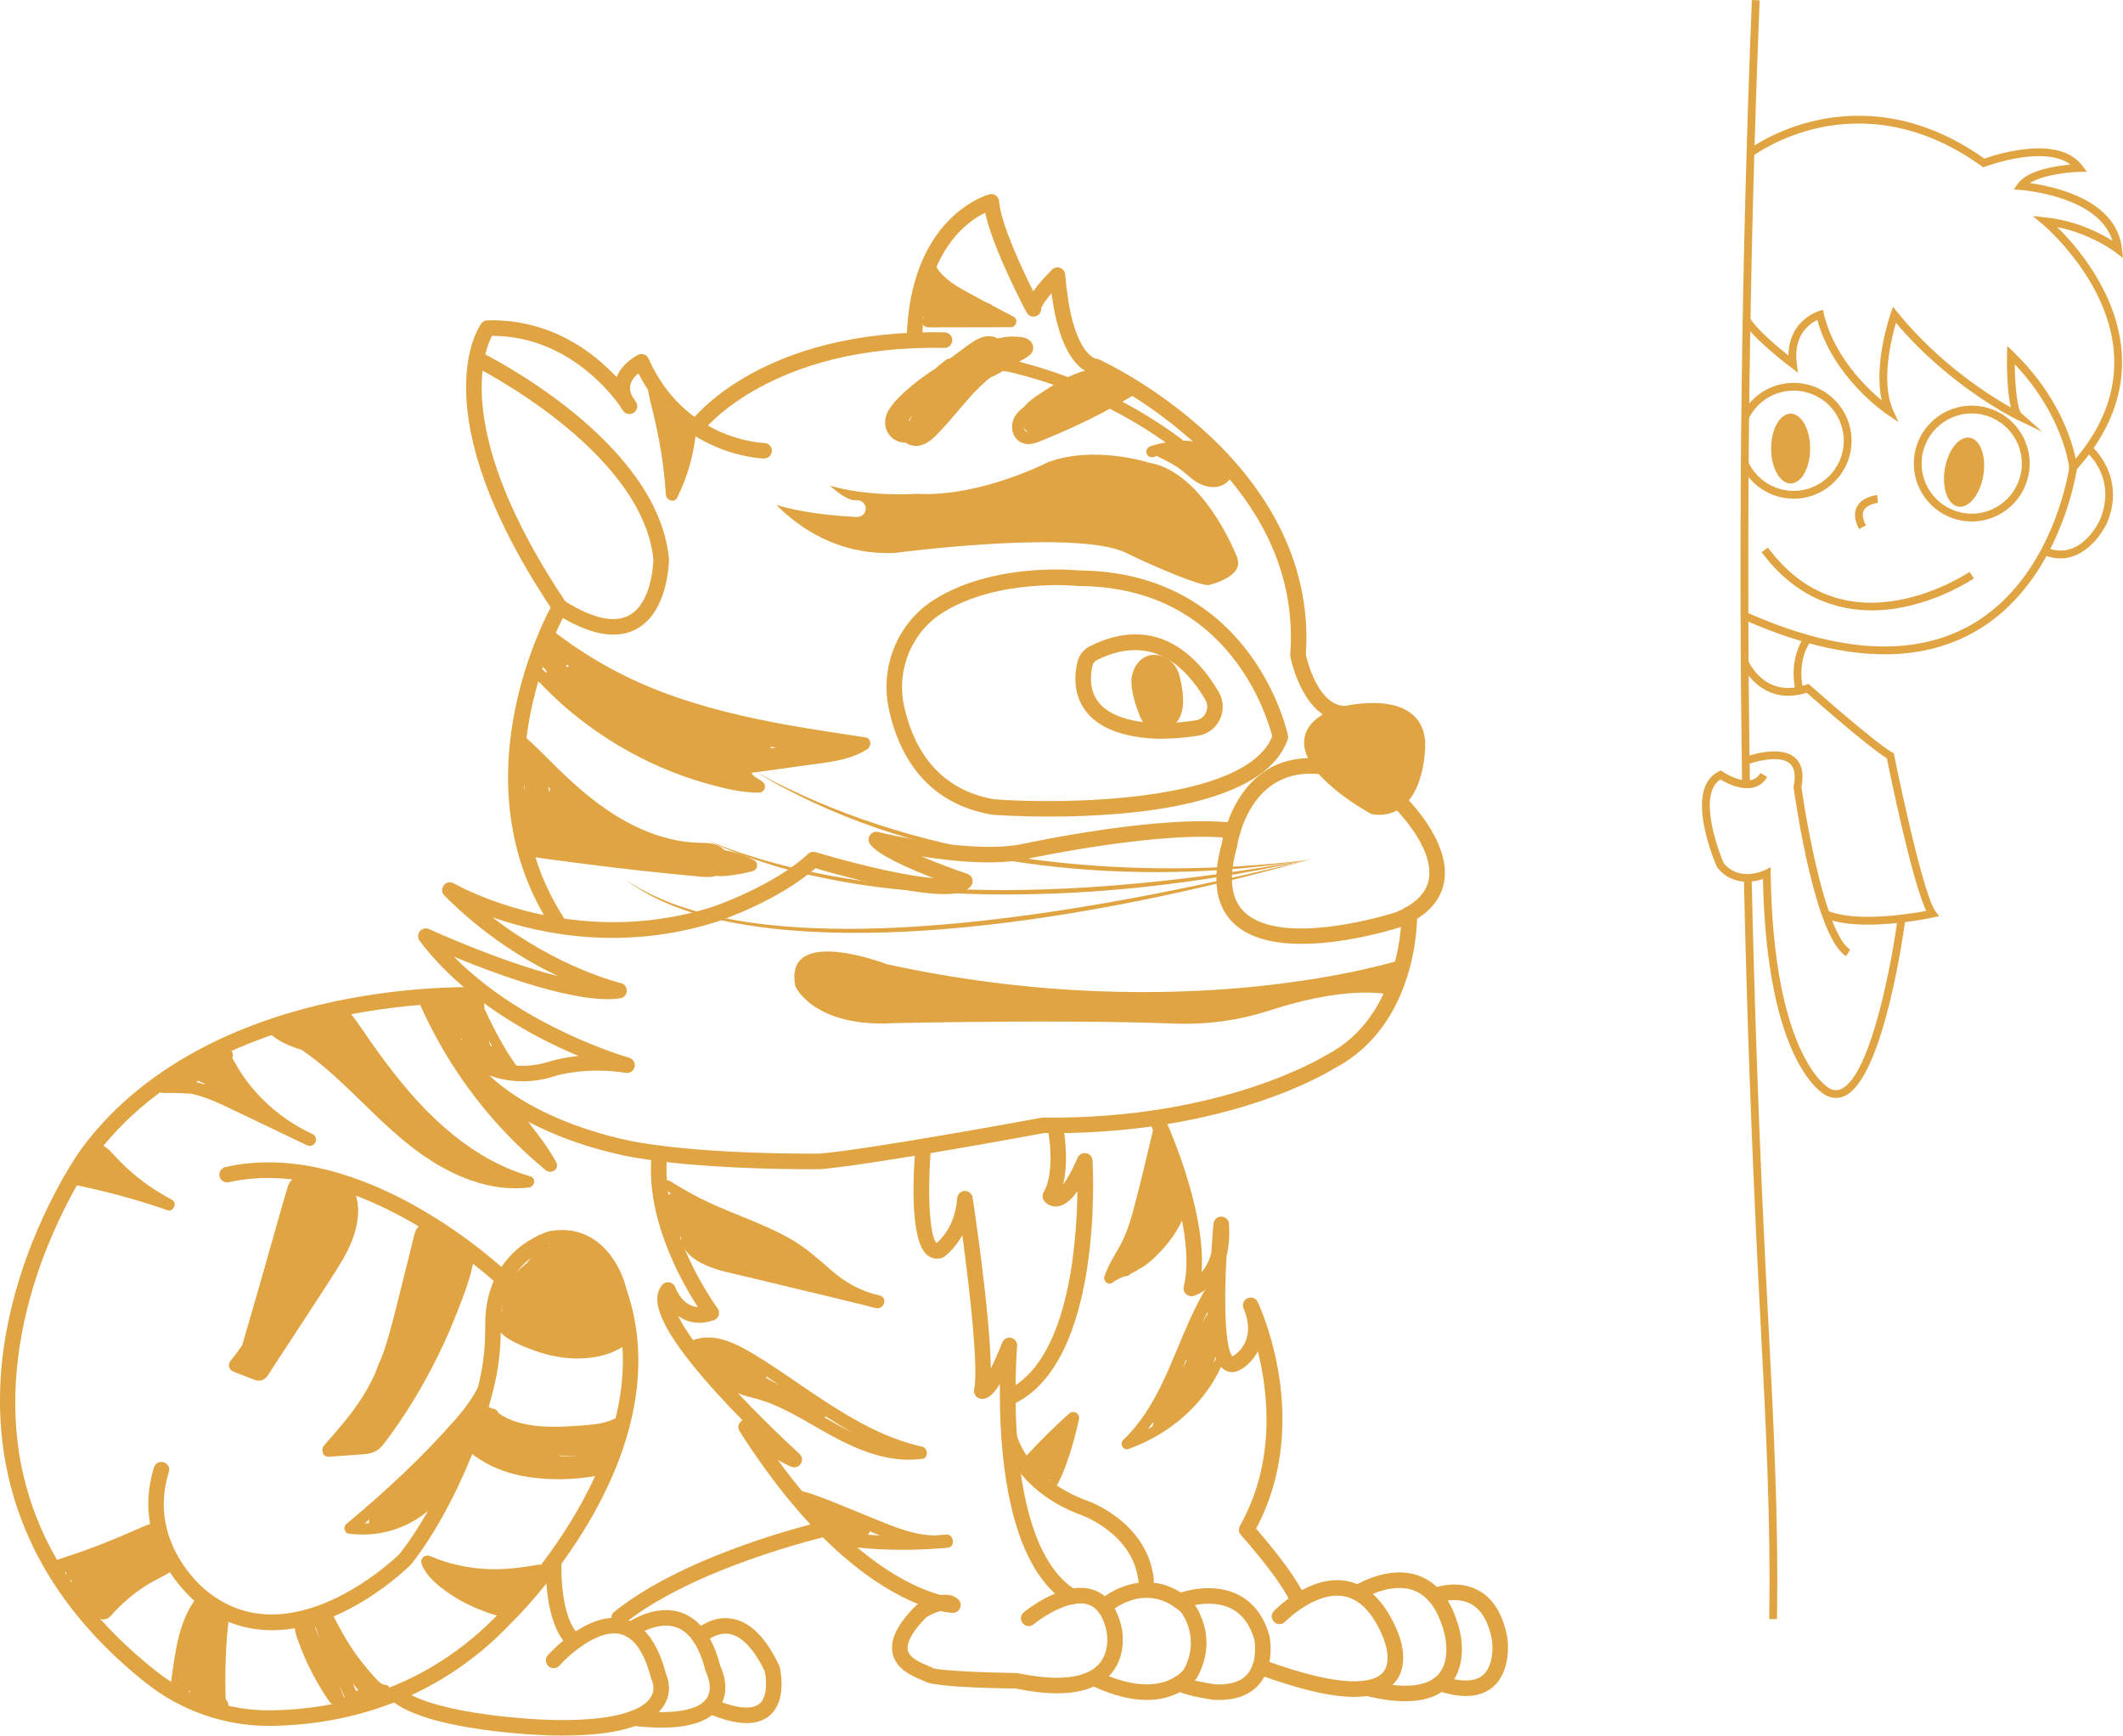 <?xml version="1.0" encoding="UTF-8"?>
<svg id="_圖層_2" data-name="圖層 2" xmlns="http://www.w3.org/2000/svg" viewBox="0 0 867.9 709.43">
  <defs>
    <style>
      .cls-1 {
        fill: #e1a442;
      }
    </style>
  </defs>
  <g id="_圖層_6" data-name="圖層 6">
    <g>
      <path class="cls-1" d="M227.6,379.66c.59,0,1.18-.16,1.71-.5,1.48-.95,1.9-2.91,.95-4.39-36.82-57.28,.93-124.37,1.32-125.04,.6-1.05,.56-2.35-.12-3.35-46.49-69.31-33.82-102.45-30.32-109.11,29.35,.07,47.06,21.4,52.03,28.3,.47,.82,1.03,1.64,1.66,2.45,1.03,1.32,2.91,1.61,4.3,.66,1.38-.95,1.79-2.81,.93-4.24-.12-.21-.66-1.09-1.61-2.44-.84-1.62-1.09-3.13-.77-4.58,.43-1.93,1.87-3.62,3.29-4.84,16.94,33.47,49.88,34.8,51.32,34.84,.03,0,.06,0,.09,0,1.71,0,3.12-1.36,3.17-3.08,.05-1.75-1.33-3.21-3.08-3.26h0c-1.33-.04-32.64-1.44-47.33-34.49-.35-.79-1.01-1.41-1.83-1.7-.81-.29-1.71-.24-2.49,.15-.29,.14-6.45,3.29-8.77,9.11-9.37-10.1-27-23.88-52.81-23.21-.98,.02-1.89,.5-2.47,1.29-1.05,1.43-24.95,35.7,28.34,116.07-2.65,5.03-10.13,20.37-14.4,41-6.85,33.06-1.94,63.8,14.2,88.9,.61,.94,1.63,1.46,2.67,1.46Z"/>
      <path class="cls-1" d="M284.56,177.8c.97,0,1.93-.45,2.55-1.29,.37-.48,27.65-35.72,98.94-34.31,1.76,.09,3.2-1.36,3.24-3.11,.04-1.75-1.36-3.2-3.11-3.24-75.01-1.51-103.01,35.32-104.17,36.89-1.04,1.41-.74,3.4,.67,4.44,.57,.42,1.23,.62,1.88,.62Z"/>
      <path class="cls-1" d="M527.5,268.42c-.05-.28-.07-.57-.05-.85,2.36-31.14-10.4-59.88-37.94-85.41-19.12-17.73-39.13-27.67-42.34-29.21-3.29-.52-13.61-4.46-17.29-33.11-2.31,2.74-3.99,5.16-4.23,6.19,.1,1.44-.79,2.79-2.18,3.24-1.47,.48-3.06-.17-3.79-1.53-.61-1.15-13.75-25.95-16.93-40.82-7.54,3.68-25.02,16.09-25.75,52.13-.03,1.75-1.45,3.15-3.24,3.11-1.75-.04-3.14-1.49-3.11-3.24,1.02-50.01,32.46-59.12,33.8-59.48,.91-.25,1.89-.08,2.66,.47s1.26,1.41,1.33,2.36c.68,9.11,9.3,27.49,13.94,36.8,2.12-3,5.02-6.16,7.69-8.83,.88-.88,2.18-1.16,3.34-.73,1.16,.43,1.97,1.49,2.07,2.73,2.48,31.39,11.72,34.22,12.65,34.42,.5-.04,.74,.07,1.23,.29,.92,.42,22.83,10.52,44.34,30.42,28.57,26.44,42.44,57.62,40.12,90.21,.66,2.91,5.2,20.99,16.22,20.99h.04c1.75,0,3.17,1.42,3.17,3.17,0,1.75-1.41,3.18-3.17,3.18h-.05c-17.13,0-22.32-25.42-22.53-26.5Zm-101.87-142.61s0,0,0,0c0,0,0,0,0,0Z"/>
      <path class="cls-1" d="M533.16,302.81c.38-5.7,4.76-10.21,13.03-13.38,.1-.04,.19-.08,.29-.1,.84-.23,20.53-5.57,30.51,2.36,4,3.19,5.89,7.88,5.62,13.84-.01,.67-.3,16.52-8.76,23.83-2.83,2.46-6.18,3.69-10.01,3.69-.83,0-1.66-.05-2.51-.17-.39-.05-.77-.18-1.12-.37-2.87-1.57-28-15.82-27.06-29.71Z"/>
      <path class="cls-1" d="M532.21,385.8c19.04,0,39-6.42,40.3-6.84,.07-.02,.15-.05,.22-.08,10.21-4.18,16.14-10.32,17.61-18.23,3.14-16.86-15.83-35.02-16.64-35.79-1.27-1.2-3.28-1.15-4.48,.13-1.21,1.27-1.15,3.28,.12,4.49,.17,.16,17.27,16.56,14.76,30.02-1.05,5.63-5.65,10.16-13.66,13.46-2.47,.78-46.51,14.49-61.75-.18-5.51-5.3-6.52-14.2-3.03-26.43,.04-.14,.07-.29,.09-.44,.19-1.35,5.01-33.03,34.6-29.38,1.73,.22,3.32-1.02,3.54-2.76s-1.02-3.32-2.76-3.54c-34.31-4.21-41.06,31.18-41.63,34.56-4.13,14.58-2.52,25.54,4.78,32.57,6.63,6.39,17.14,8.45,27.93,8.45Z"/>
      <path class="cls-1" d="M331.24,477.92c2.57,0,4.06-.02,4.14-.02,.08,0,.15,0,.23-.01,21.5-1.88,85.43-13.68,91.07-14.73,1.27,.01,2.54,.02,3.78,.02,71.49,0,112.09-24.61,115.09-26.5,34.25-17.94,33.82-61.2,33.78-63.04-.03-1.75-1.49-3.12-3.24-3.11-1.75,.03-3.14,1.48-3.11,3.23h0c0,.41,.36,41.28-30.49,57.35-.08,.04-.16,.09-.24,.14-.42,.26-42.57,26.52-115.81,25.55-.21,0-.42,.01-.62,.05-.69,.13-68.81,12.76-90.66,14.69-2.49,.03-43.83,.41-72.9-4.38-.52-.07-38.93-5.85-62.31-27.63,7.29,2.7,16.72,3.8,27.91,.02,.02,0,12.26-3.56,27.97-1.02,1.66,.28,3.25-.81,3.61-2.45,.36-1.65-.63-3.29-2.25-3.74-.47-.13-43.05-12.25-71.61-41.28,18.13,7.48,50.86,19.54,67.95,17,1.51-.22,2.64-1.49,2.71-3.01s-.97-2.88-2.46-3.22c-.3-.07-25.73-6.17-52.46-26.89,19.92,6.98,53.57,13.96,91.87,1.78,1.09-.36,24.96-8.48,40.15-21.82,4.18,1.22,15.33,4.4,26.9,6.92,27.54,6.02,34.03,3.41,36.61,.46,.7-.8,.95-1.89,.68-2.92-.28-1.02-1.05-1.84-2.05-2.18-5.68-1.92-12.63-4.52-18.83-7.14,13.43,2.14,31.17,3.83,43.92,.88,.5-.11,54.8-11.67,83.05-8.27,1.74,.19,3.32-1.03,3.53-2.77s-1.03-3.32-2.77-3.53c-29.32-3.53-82.93,7.89-85.19,8.38-21.31,4.93-59.78-4.56-60.16-4.65-1.29-.32-2.63,.19-3.39,1.28-.75,1.09-.75,2.53,.01,3.62,3.12,4.46,15.95,10.08,26,13.96-4.52-.37-10.95-1.32-20.1-3.32-14.31-3.13-27.97-7.26-28.1-7.3-1.08-.33-2.26-.06-3.09,.72-14.08,13.14-38.9,21.58-39.15,21.66-57.41,18.25-105.19-9.34-105.67-9.62-1.38-.81-3.14-.47-4.12,.78-.98,1.26-.87,3.05,.25,4.19,16.14,16.25,33.18,26.6,46.5,32.96-24.07-6.08-52.35-19.06-52.74-19.25-1.32-.61-2.89-.24-3.8,.89-.91,1.13-.94,2.74-.07,3.9,18.33,24.34,46.4,39.28,64.97,47.09-6.32,.62-10.3,1.79-10.6,1.88-23.78,8.02-37.63-9.01-38.2-9.74-1.02-1.28-2.85-1.58-4.22-.69-1.37,.9-1.84,2.68-1.08,4.14,19.7,37.37,76.46,45.88,78.87,46.22,24.82,4.09,58.33,4.47,69.93,4.47Z"/>
      <path class="cls-1" d="M317.41,206.39c9.44,9.55,25.26,20.45,48.06,19.65,8.66-1.1,77.99-9.61,95.86,.43,13.09,6.3,29.02,12.82,32.55,12.7,.04-.01,.08-.01,.11-.01,2.69-.57,9.76-2.84,11.7-6.87,.8-1.7,.61-3.66-.61-6.04-.05-.09-.11-.2-.15-.31-.14-.33-13.26-33.09-35.22-36.84-.16-.03-.33-.07-.47-.12-.22-.07-22.06-6.95-40.66-.11-2.71,1.36-29.43,14.44-53.86,12.97-2.44,.16-19.86,1.18-35.4-3.31,3.38,3.05,6.74,5.36,9.36,5.89,.66,.04,1.32,.07,1.95,.08,1.79,.05,3.23,1.48,3.3,3.27,.05,1.78-1.26,3.31-3.04,3.49-.91,.09-1.83,.07-2.78-.07-5.68-.3-19.31-1.32-30.68-4.8Z"/>
      <path class="cls-1" d="M405.87,333.04c-.1,0-.2-.02-.3-.04-28.3-4.79-38.58-26.17-42.22-43.26-3.73-17.51,3.84-35.53,18.84-44.82,23.9-14.81,55.93-12.04,58.82-11.75,36.93,.23,58.23,18.52,69.59,33.85,12.28,16.55,15.77,32.87,15.92,33.56,.12,.57,.08,1.15-.11,1.7-9.63,27.4-65.15,31.49-97.43,31.49-12.74,0-21.87-.64-23.11-.73Zm99.49-62.43c-15.29-20.5-37.01-30.95-64.53-31.08-.11,0-.21,0-.32-.02-.32-.03-32.29-3.24-54.97,10.82-12.73,7.89-19.15,23.2-15.97,38.1,3.23,15.14,12.25,34.05,36.93,38.3,28.23,2.07,102.59,1.37,113.61-25.71-.88-3.49-4.77-17.04-14.74-30.41Z"/>
      <path class="cls-1" d="M472.31,301.94c-13.79-.68-23.4-4.52-28.55-11.43-5.36-7.18-4.35-15.63-3.27-20.03,.68-2.76,2.54-5.09,5.12-6.37,28.11-14.03,45.04,5.72,52.62,18.75h0c2,3.42,2.17,7.61,.48,11.19-1.67,3.54-4.98,6.03-8.83,6.65-6.91,1.12-13.11,1.27-15.95,1.27-.95,0-1.53-.02-1.63-.02Zm20.44-15.89c-7.9-13.56-22.01-27.39-44.3-16.26-.89,.44-1.56,1.27-1.79,2.2-.81,3.31-1.61,9.63,2.19,14.73,3.96,5.31,11.96,8.3,23.71,8.88,.08,0,7.7,.22,16.31-1.17,1.82-.29,3.31-1.42,4.11-3.1,.81-1.71,.73-3.64-.23-5.28h0Z"/>
      <path class="cls-1" d="M463.03,275.14c.88-3.29,3.83-7.47,8.79-7.47,.69,0,1.41,.08,2.17,.25,3.99,.91,7.12,4.08,8.18,8.23,2.44,9.54,1.88,16.11-1.64,19.57-1.1,1.3-3.35,2.93-6.32,2.93-.72,0-1.49-.1-2.29-.32-2.58-.72-4.75-2.7-5.82-5.33-2.27-5.6-4.63-13.2-3.07-17.86Z"/>
      <path class="cls-1" d="M438.21,655.83c1.07,0,2.11-.54,2.71-1.52,.92-1.5,.44-3.45-1.05-4.36-30.87-18.89-24.12-98.93-24.05-99.73,.14-1.57-.9-3.01-2.44-3.37-1.54-.36-3.11,.46-3.68,1.94-1.83,4.7-3.38,8.1-4.65,10.55-.29-22.74-7.1-67.62-7.44-69.86-.25-1.6-1.65-2.74-3.27-2.69-1.62,.07-2.92,1.35-3.03,2.96-.73,10.99-6.5,16.71-8.39,18.3-2.82-2.03-3.96-20.48-2.28-39.14,.16-1.75-1.13-3.29-2.88-3.45-1.74-.15-3.29,1.13-3.45,2.88-.81,8.94-2.84,38.59,4.81,44.72,1.71,1.37,3.84,1.76,5.99,1.07,.3-.09,.58-.23,.84-.41,.27-.18,4.21-2.96,7.46-8.8,2.97,21.87,6.68,54.15,4.84,63.04-.31,1.48,.47,2.97,1.86,3.56,.55,.23,1.69,.53,3.18-.09,1.28-.54,3.04-1.78,5.49-5.75-.36,25.6,2.47,74.18,27.79,89.67,.52,.32,1.09,.47,1.65,.47Z"/>
      <path class="cls-1" d="M432.08,692.15c9.58,0,16.73-2.39,21.37-7.16,7.77-7.99,5.18-19.33,5.06-19.81-.98-4.3-2.54-7.82-4.64-10.43-2.66-3.31-6.15-5.21-10.35-5.63-11.46-1.15-24.46,9.47-25.01,9.93-1.35,1.12-1.54,3.12-.42,4.47,1.12,1.35,3.12,1.54,4.47,.42,3.18-2.62,13.04-9.25,20.33-8.5,2.48,.25,4.46,1.33,6.04,3.29,1.49,1.85,2.64,4.51,3.41,7.89,.02,.1,1.88,8.52-3.47,13.98-5.4,5.51-16.67,6.66-32.6,3.34-.2-.04-.4-.06-.6-.07-14.82-.22-31.61-1.04-34.33-2.03-.63-.39-1.43-.73-2.43-1.14-2.68-1.12-7.17-3-7.8-6.24-.61-3.11,2.08-7.86,7.59-13.41,2.04-1.23,4.11-2.09,5.72-2.54,2.98,.66,4.75,.74,5.07,.74,.03,0,.05,0,.08,0,1.27,0,2.42-.75,2.92-1.92,.51-1.19,.25-2.58-.67-3.5-1.9-1.9-4.51-2.23-7.13-1.85-10.47-2.73-36.35-13.44-66.69-55.21,1.8,1.04,3.65,1.99,5.47,2.76,1.42,.6,3.08,.09,3.91-1.22,.83-1.31,.6-3.02-.55-4.06-.15-.14-15.56-14.11-29.48-29.48-11.86-13.09-17.51-21.51-20.12-26.86,3.6,2.56,8.46,3.85,14.59,1.73,.95-.33,1.7-1.1,1.99-2.06,.3-.97,.12-2.02-.48-2.83-.24-.33-24.17-32.97-20.49-62.93,.21-1.74-1.02-3.32-2.76-3.54-1.74-.21-3.32,1.02-3.54,2.76-3.22,26.18,12.13,53.04,18.78,63.25-6.25-.45-8.91-7.16-9.25-8.07-.4-1.08-1.35-1.87-2.49-2.05-1.14-.18-2.29,.27-3,1.18-3.47,4.46-4.96,13.85,22.09,43.71,3.62,3.99,7.33,7.89,10.86,11.48-.19,.1-.37,.22-.54,.37-1.21,1.03-1.48,2.79-.63,4.13,30.03,47.15,57.22,64.34,72.98,70.61-.12,.07-.22,.14-.31,.19-.2,.13-.39,.27-.56,.44-7.54,7.51-10.68,13.85-9.59,19.39,1.29,6.57,7.98,9.37,11.58,10.88,.56,.23,1.32,.55,1.54,.68,2.45,1.63,14.99,2.64,37.28,2.98,6.25,1.28,11.86,1.93,16.82,1.93Z"/>
      <path class="cls-1" d="M468.79,694.86c14.07,0,20.11-8.45,20.46-8.96,.06-.09,.12-.18,.17-.27,9.28-16.92-1.34-30.25-1.8-30.81-.1-.12-.2-.23-.31-.33-15.02-13.8-31.46-6.09-38.05-.09-1.3,1.18-1.39,3.19-.21,4.48,1.18,1.29,3.18,1.39,4.48,.22,.61-.55,14.91-13.11,29.3-.11,1.04,1.39,7.75,11.12,1.13,23.41-.98,1.27-10.68,12.66-35.5,.6-1.58-.77-3.48-.11-4.24,1.47-.77,1.58-.11,3.48,1.47,4.24,9.36,4.54,17,6.14,23.12,6.14Z"/>
      <path class="cls-1" d="M498.27,694.87c7.29,0,12.85-2.18,16.53-6.48,6.59-7.71,4.28-19.19,4.18-19.67-.02-.08-.04-.16-.06-.24-2.35-8.06-6.71-13.7-12.97-16.76-11.24-5.51-24.34-.44-24.89-.22-1.63,.64-2.43,2.49-1.79,4.12,.64,1.63,2.48,2.42,4.11,1.79h0c.11-.04,11.11-4.25,19.8,.03,4.54,2.23,7.77,6.5,9.6,12.68,.18,.98,1.48,9.17-2.83,14.17-2.64,3.07-7.09,4.48-13.19,4.2-5.73-.83-11.47-2.19-12.6-2.98-1.38-1.08-3.37-.84-4.45,.54-1.08,1.38-.83,3.38,.54,4.46,2.84,2.23,11.96,3.73,15.75,4.28,.1,.01,.19,.02,.29,.03,.67,.03,1.33,.05,1.97,.05Z"/>
      <path class="cls-1" d="M412.56,574.4c.44,0,.88-.09,1.3-.28,37.28-16.76,32.97-96.43,32.77-99.82-.09-1.47-1.17-2.68-2.62-2.94-1.45-.25-2.88,.52-3.46,1.87-2.43,5.63-4.43,8.93-5.92,10.86,2.65-10.84-.05-24.06-.19-24.74-.36-1.71-2.04-2.81-3.75-2.46-1.72,.36-2.82,2.04-2.46,3.75,.04,.18,3.61,17.76-1.6,26.73-.63,1.09-.56,2.45,.18,3.47,.9,1.23,2.87,2.58,5.46,2.28,2.78-.31,5.47-2.34,8.2-6.25-.29,22.69-3.99,70.11-29.21,81.45-1.6,.72-2.31,2.6-1.59,4.2,.53,1.18,1.69,1.87,2.9,1.87Z"/>
      <path class="cls-1" d="M527.11,654.05c-4.98-10.13-19.68-26.47-19.82-26.64-.91-1.01-1.08-2.5-.41-3.69,14.62-25.93,11.69-53.88,7.36-71.36-1.82,3.43-4.38,5.83-6.48,7.11-3.19,2.18-5.71,1.32-6.93,.6-3.33-1.94-6.67-7.39-6.24-33.03,0-.46,.02-.93,.03-1.39-3.32,3.11-6.48,4-6.77,4.08-1.08,.28-2.23-.02-3.03-.8-.8-.78-1.13-1.93-.87-3.01,5.89-24.49-13.99-67.21-14.19-67.63-.75-1.59-.06-3.48,1.52-4.22,1.59-.75,3.48-.07,4.22,1.52,.79,1.67,17.63,37.86,15.73,64.44,1.51-1.73,3.02-4.26,3.96-7.9,.42-6.94,.89-11.9,.9-11.98,.16-1.63,1.53-2.87,3.16-2.87h.06c1.66,.03,3.01,1.33,3.11,2.98,.33,5.26-.11,9.61-1,13.19-1.24,20.9-.32,38.25,2.43,40.99,.09-.05,.22-.12,.37-.23,.05-.04,.12-.08,.18-.12,.99-.61,9.52-6.34,3.97-19.3-.68-1.59,.03-3.43,1.61-4.14,1.58-.71,3.43-.03,4.17,1.53,.95,2,22.7,48.74-.65,92.68,4.01,4.58,14.87,17.38,19.31,26.39,.77,1.57,.13,3.48-1.45,4.25-.45,.22-.93,.33-1.4,.33-1.17,0-2.3-.65-2.85-1.77Z"/>
      <path class="cls-1" d="M553.66,693.6c7.46,0,12.84-1.85,16.25-5.54,7.22-7.83,1.82-20.3,1.3-21.44-4.97-11.88-11.88-18.74-20.53-20.37-15.09-2.84-29.28,11.62-29.88,12.23-1.22,1.26-1.19,3.27,.07,4.49,1.26,1.22,3.26,1.19,4.48-.07h0c.12-.13,12.47-12.63,24.16-10.41,6.42,1.22,11.76,6.82,15.85,16.63,.02,.04,.03,.08,.05,.12,.04,.09,4.28,9.71-.2,14.54-3.26,3.52-13.96,7.5-48.95-5.44-1.65-.61-3.47,.23-4.08,1.88s.23,3.47,1.88,4.08c16.79,6.21,29.93,9.31,39.59,9.31Z"/>
      <path class="cls-1" d="M574.46,695.39c7.95,0,13.96-2.12,17.96-6.36,8.26-8.75,4.28-22.77,4.1-23.36-2.97-11.22-8.41-18.46-16.14-21.45-12.69-4.91-26.46,3.85-27.03,4.23-1.47,.95-1.89,2.92-.94,4.39,.95,1.47,2.92,1.89,4.38,.94h0c.12-.08,11.68-7.38,21.33-3.63,5.71,2.22,9.85,8.01,12.29,17.22,.05,.18,3.15,11.24-2.62,17.32-4.46,4.7-13.67,5.61-26.63,2.61-1.7-.4-3.41,.67-3.81,2.38-.4,1.71,.67,3.41,2.38,3.81,5.48,1.27,10.4,1.9,14.74,1.9Z"/>
      <path class="cls-1" d="M599.26,693.25c4.42,0,8.09-1.2,10.96-3.61,7.87-6.58,6.11-19.44,6.04-19.99-1.74-9.68-5.72-16.22-11.85-19.57-8.87-4.84-18.7-.87-19.12-.69-1.62,.67-2.39,2.53-1.72,4.15,.67,1.61,2.52,2.39,4.14,1.72,.13-.05,7.55-2.97,13.69,.42,4.33,2.39,7.22,7.43,8.58,14.99h0s1.3,9.82-3.86,14.11c-3.27,2.73-8.78,2.83-16.38,.31-1.67-.55-3.46,.35-4.01,2.01-.55,1.66,.35,3.46,2.01,4.01,4.27,1.42,8.11,2.13,11.5,2.13Z"/>
      <path class="cls-1" d="M468.52,649.08c.11,0,.23,0,.34-.02,1.74-.19,3.01-1.75,2.82-3.49-2.48-23.25-26.17-31.78-27.18-32.13-24.03-8.74-28.68-26.18-28.87-26.92-.43-1.7-2.14-2.73-3.84-2.31-1.7,.42-2.74,2.12-2.32,3.82,.21,.87,5.49,21.42,32.9,31.39,.24,.09,20.95,7.61,22.99,26.82,.17,1.63,1.55,2.84,3.15,2.84Z"/>
      <path class="cls-1" d="M109.83,705.47c.42,0,.84,0,1.26,0,26.98-.43,65.88-8.1,98.05-42.22,1.31-1.27,18.07-17.72,32.31-42.34,19.35-33.45,24.43-65.88,14.69-93.8-2.23-9.91-11.6-27.39-31.46-23.88-.08,.01-.17,.03-.25,.06-.26,.07-26.39,7.27-26.06,38.55,.07,6.57-.47,12.95-1.6,18.98-3.9,20.78-17.5,54.27-33.53,74.48-2.56,2.48-45.06,42.62-78.85,14.91-1.05-.83-24.4-19.62-15.37-48.53,.52-1.67-.41-3.45-2.08-3.98-1.67-.52-3.45,.41-3.98,2.08-10.37,33.17,17.18,55.17,17.46,55.38,16.23,13.31,36.63,14.8,58.93,4.24,16.45-7.78,28.01-19.25,28.49-19.73,.08-.08,.16-.17,.24-.27,16.7-20.96,30.87-55.82,34.93-77.42,1.21-6.43,1.78-13.23,1.71-20.21-.27-25.43,19.6-31.84,21.22-32.32,18.82-3.2,23.85,18.29,24.05,19.21,.03,.12,.06,.25,.11,.37,22.31,63.47-44.73,129.04-45.41,129.69-.04,.04-.07,.07-.11,.11-30.66,32.55-67.81,39.87-93.58,40.28-17.06,.25-33.93-5.48-47.4-16.2C17.15,645.98-1.23,599.55,8.96,544.9c7.63-40.95,29.24-71.29,29.45-71.59,50.8-68.74,159.25-63.39,160.34-63.33,1.72,.12,3.25-1.24,3.35-2.99,.1-1.75-1.24-3.25-2.99-3.35-1.14-.06-28.49-1.51-62.73,5.78-31.76,6.77-75.43,22.7-103.1,60.14-.94,1.31-22.68,31.84-30.57,74.17-7.32,39.28-3.39,96.18,56.92,144.15,14.29,11.36,32.07,17.58,50.19,17.58Z"/>
      <path class="cls-1" d="M205.69,525.97c.84,0,1.68-.33,2.3-.98,1.21-1.27,1.16-3.28-.11-4.49-2.41-2.3-59.66-56.13-115.73-43.46-1.71,.39-2.78,2.09-2.4,3.8s2.09,2.78,3.8,2.4c52.72-11.93,109.38,41.32,109.94,41.86,.61,.59,1.4,.88,2.19,.88Z"/>
      <path class="cls-1" d="M233.1,672.24c.71,0,1.42-.23,2.01-.72,1.36-1.11,1.56-3.11,.45-4.47-5.8-7.1-6.3-23.2-6-28.81,.09-1.75-1.25-3.24-3-3.34-1.78-.07-3.25,1.25-3.34,3-.05,.92-1.12,22.7,7.42,33.16,.63,.77,1.54,1.17,2.46,1.17Z"/>
      <path class="cls-1" d="M229.84,709.43c22.59,0,36.58-4.17,41.64-12.4,3.52-5.73,1.47-11.32,.78-12.86-3.41-12.95-9.18-20.5-17.16-22.41-14.68-3.52-30.48,14.09-31.15,14.84-1.16,1.31-1.04,3.32,.27,4.48,1.31,1.16,3.32,1.04,4.48-.27,3.85-4.33,15.82-15.06,24.92-12.87,5.58,1.35,9.8,7.44,12.57,18.12,.06,.24,.15,.47,.27,.69,.06,.12,1.75,3.57-.44,7.04-2.32,3.69-10.54,9.8-39.64,9.27-13.67-.31-51.62-3.28-62.67-13.19-1.31-1.17-3.31-1.06-4.48,.24-1.17,1.3-1.06,3.31,.24,4.48,15.05,13.5,64.67,14.76,66.78,14.81,1.22,.02,2.42,.03,3.59,.03Z"/>
      <path class="cls-1" d="M270.45,706.17c11.98,0,19.92-2.8,23.7-8.36,4.64-6.84,1.18-15.05,.27-16.94-2.98-11.67-8.25-18.94-15.66-21.63-11.07-4-22.31,4.08-22.78,4.43-1.41,1.04-1.72,3.02-.69,4.44,1.03,1.41,3.02,1.72,4.43,.69,.11-.08,9.04-6.45,16.9-3.57,5.36,1.95,9.3,7.85,11.72,17.53,.06,.25,.16,.5,.28,.73,.03,.05,3.28,6.37,.25,10.79-3.37,4.91-13.75,6.64-29.23,4.87-1.74-.22-3.32,1.05-3.51,2.79-.2,1.74,1.05,3.32,2.79,3.51,4.18,.48,8.03,.72,11.53,.72Z"/>
      <path class="cls-1" d="M305.21,704.33c3.83,0,6.96-1.02,9.37-3.05,7.42-6.27,4.3-19.33,4.16-19.89-.05-.2-.12-.4-.21-.59-5.38-11.46-11.88-17.91-19.33-19.17-8.79-1.49-15.18,4.94-15.45,5.21-1.23,1.25-1.2,3.26,.05,4.49,1.25,1.22,3.25,1.2,4.48-.04,.09-.09,4.46-4.35,9.91-3.39,5.12,.9,10.12,6.18,14.45,15.3,.65,2.93,1.37,10.25-2.17,13.23-3.1,2.61-9.77,1.9-18.77-2-1.6-.7-3.48,.04-4.17,1.65-.7,1.61,.04,3.48,1.65,4.17,6.25,2.71,11.61,4.07,16.03,4.07Z"/>
      <path class="cls-1" d="M253.08,664.48c.7,0,1.4-.23,1.99-.7,28.89-23.21,82.51-35.68,83.05-35.8,1.71-.39,2.78-2.09,2.39-3.8-.39-1.71-2.09-2.78-3.8-2.39-2.26,.52-55.56,12.92-85.61,37.04-1.37,1.1-1.58,3.1-.49,4.46,.63,.78,1.55,1.19,2.48,1.19Z"/>
      <path class="cls-1" d="M250.78,259.39c3.5,0,6.68-.78,9.52-2.34,12.98-7.13,13.18-27.69,13.18-28.56,0-.11,0-.22-.02-.32-4.85-48.38-74.31-82.96-77.26-84.41-1.57-.77-3.47-.12-4.25,1.45-.77,1.57-.12,3.47,1.45,4.25,.69,.34,69.06,34.38,73.72,79.16-.04,1.7-.66,17.82-9.9,22.88-6.11,3.34-15.09,1.31-26.7-6.04-1.48-.94-3.44-.5-4.38,.99-.94,1.48-.5,3.44,.98,4.38,9.02,5.71,16.93,8.57,23.64,8.57Z"/>
      <path class="cls-1" d="M573.9,391.97s-88.04,29.02-211.35,2.15c0,0-42.51-16.39-37.38,9.09,0,0,7.48,16.96,40.41,14.99,0,0,70.54-1.56,114.5,.19,13.13,.52,26.24-1.27,38.74-5.31,14.57-4.71,34.56-9.4,50.14-6.42l4.93-14.7Z"/>
      <path class="cls-1" d="M377.34,132.76c1.11,1.32,2.82,1.09,4.39,1.07,1.47-.01,2.94-.02,4.41-.03,2.94-.02,5.88-.02,8.82-.02,6.09,0,12.18,0,18.26-.03,2.22,0,3.22-3.2,1.16-4.29-2.93-1.55-5.87-3.08-8.81-4.62-.26-.3-.6-.53-1-.69-.38-.16-.75-.29-1.13-.43-2.94-1.55-5.88-3.12-8.78-4.74-2.64-1.48-5.31-3.02-7.62-5-1.06-.91-2.08-1.9-2.95-3-.92-1.16-1.61-2.47-2.57-3.59-1.22-1.43-3.03,.17-2.81,1.64,.25,1.68,1.19,3.3,2.33,4.75-2.11,3.73-3.4,7.74-3.99,11.96,0,.01,0,.02-.01,.03,0,0,0,0,0,0-.03,.21-.06,.41-.09,.62-.09,.76,.18,1.32,.63,1.7,0,.31,0,.62,.02,.93,.02,.3,.09,.57,.18,.82-.16,.12-.32,.26-.46,.44-.65,.78-.65,1.71,0,2.48Z"/>
      <path class="cls-1" d="M267.27,157.61c1.09,1.82,1.9,3.73,2.59,5.7,.25-.03,.49-.03,.72,.05,.93,.31,1.4,.99,2.02,1.69,.46,.52,.93,1.04,1.4,1.54,.95,1.01,1.92,2.02,2.92,2.98,.98,.94,1.98,1.85,3.02,2.72,.23,.19,.44,.4,.66,.61,.49-.65,1.19-1.04,2.12-.92,1.07,.14,2.09,1.12,2.01,2.27-.73,10.13-3.32,20.1-7.91,29.18-1.18,2.33-4.47,1.03-4.61-1.25-.45-7.46-1.37-14.86-2.78-22.2-.68-3.58-1.41-7.14-2.28-10.68-.9-3.68-1.95-7.26-2.32-11.04-.13-1.35,1.82-1.7,2.44-.66Z"/>
      <path class="cls-1" d="M364.65,178.92c1.6,1.4,3.58,2.03,5.55,1.99,2.18,1.54,5.11,1.89,8,.45,2.47-1.23,4.45-3.34,6.32-5.32,1.9-2,3.71-4.08,5.5-6.17,3.51-4.11,6.94-8.31,10.85-12.06,1.3-1.25,2.66-2.45,4.08-3.56,.06-.02,.12-.03,.18-.05,1.71-.65,3.24-1.61,4.83-2.52,0,0,0,0,0,0,.04,0,.08,0,.11,0,1.7,.05,3.36,.54,5,.95,3.62,.9,7.22,1.92,10.78,3.04,1.66,.52,3.32,1.08,4.96,1.65-1.7,1.02-3.36,2.07-4.97,3.13-1.9,1.25-5.25,3.37-7.18,5.87-2.67,1.9-4.82,4.39-4.92,7.93-.11,4.37,3.22,7.84,7.68,7.21,2.48-.35,4.87-1.56,7.17-2.5,2.29-.94,4.57-1.9,6.83-2.9,6.21-2.74,12.32-5.74,18.29-8.97,2.9,1.47,5.76,3.02,8.58,4.64,4.9,2.82,9.64,5.89,14.26,9.13-2.09,.36-4.16,.84-6.2,1.5-1.34,.44-2.08,1.84-1.52,3.17,.59,1.41,2.05,1.69,3.33,1.12,.27-.12,.55-.22,.82-.33,.14,.14,.31,.27,.51,.37,2.71,1.33,5.44,2.66,7.95,4.34,2.29,1.53,4.24,3.49,6.45,5.14,4.09,3.04,10.27,4.5,14.25,.44,1.01-1.03,.84-2.43,0-3.47-2.36-2.92-4.92-5.67-7.64-8.24,1.24-.57,1.32-2.5-.21-3-1.46-.47-3-.7-4.55-.81-.16-.21-.39-.38-.73-.45-1.73-.34-3.44-.49-5.15-.5-1.55-1.19-3.12-2.36-4.71-3.49-6.5-4.59-13.29-8.73-20.31-12.45,1.28-.74,2.57-1.46,3.83-2.22,2.17-1.31,1.12-4.37-1.23-4.54-.97-.07-1.94-.1-2.91-.1-.18-.13-.37-.25-.58-.31,.15-1.56-1.48-3.18-3.36-2.48-.98-2-3.56-2.9-5.61-3.21-2.74-.42-5.51,.06-8.1,1.01-1.43,.52-2.85,1.14-4.25,1.81-4.95-1.87-9.99-3.53-15.08-4.97-1.62-.46-3.25-.94-4.9-1.36l1.74-1c1.26-.73,2.64-1.41,3.44-2.69,.91-1.47,.66-3.43-.54-4.65-.88-.9-2.13-1.44-3.37-1.63-3.34-.54-6.71-.34-9.93,.5-2.11-1.14-4.66-1.23-6.93-.36-2.75,1.06-5.09,2.96-7.46,4.66-1.79,1.28-3.56,2.6-5.32,3.93-.48-.03-.97,.1-1.44,.44-.19,.14-.36,.29-.55,.42,0,0,0,0,0,0,0,0,0,0-.01,.01-1.51,1.13-2.97,2.32-4.39,3.56-1.18,.63-2.28,1.5-3.28,2.18-1.99,1.36-3.91,2.82-5.75,4.36-3.38,2.82-6.93,6.01-9.35,9.72-2.4,3.67-2.33,8.62,1.13,11.63Zm53.79-4.56c.19,.69,.58,1.34,1.24,1.91,.16,.14,.33,.26,.5,.37-.55-.05-1.02-.29-1.32-.84-.27-.5-.39-.97-.42-1.43Zm-46.91-1.94c.08-.39,.19-.78,.33-1.16,.36-.59,.7-1.18,1.07-1.76-.39,.81-.75,1.66-1.03,2.54-.12,.13-.24,.25-.37,.38Z"/>
      <path class="cls-1" d="M218.22,276.82c1.04,1.01,2.11,1.98,3.18,2.95,.63,.77,1.42,1.45,2.12,2.16,1.33,1.34,2.68,2.66,4.07,3.95,2.76,2.58,5.64,5.03,8.6,7.38,10.43,8.23,21.86,15.13,34.07,20.4,6.21,2.68,12.55,4.95,19.07,6.74,6.44,1.77,13.12,3.43,19.81,3.59,.17,0,.33-.02,.48-.05,2.63,.57,4.43-2.8,1.93-4.54-.91-.63-1.84-1.2-2.79-1.73-.62-.52-1.16-1.11-1.64-1.76,8.1-1.12,16.19-2.23,24.29-3.35,7.93-1.09,16.24-1.89,23.15-6.33,1.71-1.1,1.76-4.42-.63-4.79-10.47-1.63-20.96-3.13-31.39-5-17.79-3.19-35.49-7.29-52.4-13.77-15.86-6.07-30.69-14.41-44.08-24.86-1.98-1.54-4.78,1.03-2.84,2.84,.25,.23,.5,.45,.75,.67-1.52,3.18-2.33,6.57-2.37,10.11,0,1.03,.59,1.78,1.37,2.15,.1,.41,.3,.72,.55,.97-.07,.15-.13,.32-.16,.48-.59-.52-1.18-1.04-1.76-1.58-2.25-2.07-5.58,1.23-3.37,3.37Zm97.22,28.43c.66,.1,1.31,.19,1.97,.29-.91,.12-1.81,.27-2.71,.39,.22-.2,.45-.39,.66-.59,.03-.03,.05-.06,.08-.09Zm-83.73-33.6c.31,.26,.64,.49,.95,.75-.27,.05-.53,.11-.78,.2-.16-.03-.31-.05-.47-.06,.1-.3,.21-.59,.3-.89Z"/>
      <path class="cls-1" d="M212.95,306.58c-.87,3.62-.93,7.22-.26,10.88,.11,.6,.42,1.04,.82,1.34,0,.2,0,.41,0,.61,0,.89,.36,1.53,.9,1.94-.3,3.18-.61,6.35-.91,9.53-.08,.87,.44,1.65,1.15,2.12-.27,2.01-.55,4.01-.82,6.01-.19,1.39,.3,2.77,1.76,3.22-.12,.43-.18,.89-.16,1.37,0,.05,.01,.09,.01,.13-.32,.36-.57,.78-.71,1.25-.51,1.76,.44,3.57,1.9,4.54,1.32,.88,2.87,1.02,4.4,1.23,2.1,.29,4.19,.57,6.29,.85,7.97,1.07,15.95,2.08,23.94,3.04,7.15,.86,14.31,1.65,21.48,2.37,3.53,.36,7.06,.7,10.6,1.04,2.78,.26,5.52,.67,8.29,.23,.44-.07,.87-.17,1.3-.3,.17,.02,.34,.05,.51,.07,2.22,.24,4.52-.14,6.72-.44,2.57-.36,5.11-.88,7.61-1.56,1.97-.54,2.4-3.4,.58-4.41-3.85-2.12-7.99-3.37-12.24-4.18-.06-.07-.11-.15-.17-.21-2.38-2.39-5.71-2.7-8.91-2.75-3.05-.04-6.08-.25-9.09-.77-12.37-2.14-23.73-8.03-33.71-15.49-5.26-3.93-10.18-8.34-14.92-12.88-4.78-4.58-9.29-9.4-14.22-13.82-1.73-1.55-3.85,.74-2.48,2.48,.35,.45,.72,.88,1.07,1.33-.33,.28-.59,.68-.71,1.22Zm11.09,15.33c.02-.09,.05-.17,.07-.26,.28,.3,.55,.59,.83,.88-.1,.19-.19,.4-.24,.64-.08,.34-.17,.66-.26,1,0-.36,0-.73-.02-1.09-.02-.43-.16-.83-.38-1.17Z"/>
      <path class="cls-1" d="M454.61,524.38c1.59-1.2,3.4-1.97,5.22-2.72,.25,.02,.51,.01,.77-.04,.66-.14,1.18-.49,1.61-.97,1.08-.49,2.14-1.03,3.12-1.72,2.8-1.4,5.31-3.58,7.48-5.69,3.11-3.04,5.92-6.5,8.19-10.22,1.85-3.02,3.59-6.53,3.7-10.15,.03-1.11-.05-2.24-.2-3.36,.33-1.02,.64-2.06,.9-3.12,.32-1.26-1-1.96-1.9-1.55-.67-2.35-1.52-4.66-2.31-6.84-1.89-5.18-4.06-10.31-5.2-15.72-.5-2.37-4.16-2.29-4.71,0-2.62,11.04-5.17,22.13-8.15,33.08-1.33,4.89-2.96,9.66-5.43,14.1-2.26,4.07-4.83,8.02-6.25,12.48-.54,1.68,1.64,3.58,3.16,2.43Z"/>
      <path class="cls-1" d="M461.29,592.29c18.81-6.63,34.91-21.57,40.64-40.96,.41-1.38-1.78-2.35-2.37-1-.95,2.18-2,4.32-3.15,6.41-.05-.09-.1-.18-.16-.26,.58-1.47,1.31-2.86,2.2-4.21,.93-1.41,.13-2.75-1.08-3.28,1.14-7.5,1.59-15.1,1.35-22.68-.08-2.53-3.38-3.43-4.73-1.28-2.89,4.61-5.34,9.45-7.59,14.4-7.69,16.96-13.37,36.04-27.26,49.19-1.54,1.46,.04,4.4,2.13,3.66Zm22.16-33.15c.5-1.13,.99-2.26,1.47-3.39,.04,.18,.11,.35,.19,.5-.57,.95-1.12,1.91-1.66,2.88Zm8.01-18.38c.7-1.5,1.42-3,2.16-4.48-.02,.38-.03,.75-.05,1.13-.19,.17-.37,.36-.52,.61-.55,.9-1.06,1.82-1.58,2.73Zm-20.25,42.28c-.64,.37-1.28,.74-1.94,1.09,.69-.87,1.36-1.76,2.01-2.66,.09,.08,.19,.16,.29,.23-.3,.44-.4,.9-.37,1.34Z"/>
      <path class="cls-1" d="M419.61,595.05c5.5-6.06,11.36-11.79,17.46-17.25,1.81-1.63,4.56-.04,4.03,2.35-1.11,5.06-2.43,10.06-4.05,14.98-.8,2.42-1.65,4.82-2.63,7.17-1.02,2.43-2.24,4.68-3.55,6.97-.75,1.32-2.85,.44-2.45-1.03,.32-1.16,.62-2.32,.93-3.48-.69,.36-1.5,.39-2.21-.15l-3.95-3.02c-.89-.68-1.21-1.53-1.14-2.32-.22,.03-.43,.06-.66,.08-2.31,.17-3.14-2.79-1.78-4.29Z"/>
      <path class="cls-1" d="M273.81,482.73c5.28,3.22,10.6,6.31,16.22,8.91,5.62,2.59,11.39,4.82,17.1,7.19,5.71,2.38,11.4,4.85,16.74,8,5.81,3.42,10.69,7.78,15.72,12.21,5.8,5.1,12.38,8.83,19.98,10.48,3.39,.78,1.93,5.82-1.43,5.17-1.21-.23-2.41-.55-3.6-.9-10.71-2.67-21.45-5.2-32.18-7.78-5.91-1.42-11.83-2.84-17.74-4.27-4.95-1.19-10.06-2.14-14.81-4.03-4.6-1.83-9.15-4.65-11.16-9.39-.31-.72-.38-1.5-.17-2.19-.04-.08-.08-.17-.1-.26-.01-.05-.02-.1-.03-.15-1.1,.17-2.26-.31-2.48-1.65-.16-.97-.35-1.94-.54-2.9-1.09,.22-2.27-.23-2.52-1.59-.58-3.16-.76-6.32-.43-9.52,.12-1.18,.92-1.93,1.82-2.14-.89-.75-1.77-1.53-2.59-2.36-1.41-1.44,.41-3.91,2.18-2.83Z"/>
      <path class="cls-1" d="M284.22,551.59c.03,.87,.53,1.68,1.28,2.24,3.42,2.53,5.72,6.28,8.79,9.18,.81,.77,1.68,1.5,2.6,2.14,.4,.61,.84,1.19,1.34,1.74,2.2,2.41,5.26,3.4,8.34,4.15,3.37,.82,6.65,1.87,9.85,3.22,6.61,2.8,12.8,6.52,19.02,10.08,12.72,7.27,26.58,14,41.64,11.95,2.54-.35,2.31-4.38,0-4.91-7.38-1.68-14.47-4.36-21.23-7.73-12.08-6.03-23.12-13.88-34.27-21.43-5.69-3.85-11.45-7.72-17.48-11.03-6.17-3.38-13.48-5.96-20.44-3.53-2.23,.78-1.54,4.07,.56,3.93Zm28.97,10.95c1.7,1.14,3.4,2.29,5.09,3.45-.14-.05-.28-.11-.42-.16-1.49-.85-3.01-1.74-4.56-2.56,0-.24-.04-.49-.11-.74Zm24.26,16.39c3.66,2.34,7.37,4.59,11.16,6.67-3.88-1.86-7.64-3.96-11.37-6.1,.09-.18,.16-.37,.21-.57Z"/>
      <path class="cls-1" d="M326.74,612.96c1.81,1.06,3.68,2,5.57,2.9-.1,.6-.02,1.22,.34,1.72,.35,.48,.69,.97,1.04,1.45-.23,.84-.1,1.8,.6,2.58,2.52,2.81,5.64,4.99,9.09,6.46-.63,1.46,.1,3.63,1.79,3.86,13.09,1.76,26.43,1.98,39.59,.94,.5-.03,.99-.07,1.49-.11,.21-.02,.42-.03,.63-.05,0,0,0-.01,0-.02,.24-.03,.48-.05,.73-.08,3.05-.41,2.3-5.62-.72-5.35-1.55,.14-3.09,.25-4.64,.35-8.44-.01-16.69-3.49-24.37-6.62-4.96-2.02-9.92-4.05-14.88-6.07-4.88-1.99-9.73-3.98-14.82-5.35-2.05-.55-3.26,2.34-1.43,3.4Zm33,14.68c-1.68-.09-3.35-.21-5.03-.34,.44-.37,.73-.85,.89-1.37,.54,.23,1.09,.46,1.63,.69,.84,.35,1.67,.69,2.51,1.02Z"/>
      <path class="cls-1" d="M109.53,421.74c3.83,3.82,8.76,5.86,13.89,7.44,4.85,3.33,9.39,7.08,13.76,11.04,11.64,10.56,22.16,22.41,35.05,31.52,12.72,8.99,27.99,15.5,43.84,13.68,2.52-.29,3.34-3.86,.63-4.63-6.92-1.97-13.46-4.91-19.61-8.62-11.29-6.81-21.04-15.78-29.64-25.72-4.62-5.33-8.91-10.93-13.06-16.63-4.15-5.71-7.91-11.76-12.36-17.24-1.56-1.93-4.45,.55-3.32,2.56,.05,.08,.1,.16,.14,.25-.62,.08-1.24,.18-1.85,.27-.4-.97-1.3-1.78-2.41-1.81-2.94-.09-5.67,.56-8.33,1.78-.85,.39-1.27,1.33-1.27,2.25-.44,.19-.87,.39-1.31,.58-1.04-.08-1.89,.46-2.34,1.22-3.1-.86-6.27-1.5-9.4-2.08-2.34-.43-4.29,2.29-2.42,4.16Z"/>
      <path class="cls-1" d="M171.56,410.3c2.58,5.81,5.46,11.5,8.61,17.03,11.03,19.39,25.66,36.8,42.9,50.95,2.32,1.91,5.84-.47,4.27-3.3-2.97-5.37-6.6-10.31-10.44-15.1-.11-.27-.25-.53-.46-.79l-5.74-6.72c-.51-.6-1.1-.85-1.68-.85-.98-.91-1.96-1.8-2.97-2.67-1.42-1.23-3.22-.55-4,.66-5.99-7.27-11.42-15-16.23-23.1,.9-.13,1.73-.76,2.07-1.62,.36-.02,.7-.14,1.02-.31-.17,.77-.36,1.54-.53,2.31-.49,2.24,2.66,3.27,3.53,1.43,1.68,2.6,3.36,5.2,5.05,7.8,1.55,2.4,5.02,.81,4.48-1.89-.06-.28-.13-.55-.19-.83,2.36,1.78,4.73,3.57,7.1,5.34,1.67,1.25,4.1-1.22,2.88-2.88-5.33-7.32-9.32-15.26-13.17-23.38-.03-.5-.06-.99-.08-1.48-.06-1.82-.13-3.64-.22-5.46-.12-2.36-3.64-3.01-4.23-.57-.3,1.22-.59,2.45-.89,3.67-.54-1.1-1.48-2.01-2.81-2.43-.23-.07-.47-.09-.71-.07-1.06-.93-2.96-.96-3.91,.49-.32,.5-.61,1.01-.87,1.54-.72,0-1.44,.31-1.96,.82-.4-.24-.79-.51-1.19-.74-1.06-.62-2.05-.27-2.62,.47-.45,.07-.87,.24-1.24,.49-.54-.67-1.1-1.33-1.67-1.98-.87-1-2.45-.94-3.44-.2-1.12,.84-1.2,2.18-.67,3.38Zm28.36,15.01c.46,.89,.93,1.78,1.41,2.65-.34-.26-.68-.53-1.02-.79-.13-.62-.26-1.24-.39-1.87Z"/>
      <path class="cls-1" d="M66.41,446.73c3.62-.02,7.24,.06,10.85,.25,.26,.01,.51,.04,.77,.05,7.1,1.5,13.75,4.99,20.25,8.09,9.02,4.31,18.04,8.62,27.06,12.93,1.26,.58,2.75,.37,3.5-.92,.66-1.12,.33-2.91-.92-3.5-7.64-3.5-14.62-8.35-20.57-14.29-2.96-2.96-5.66-6.17-8.02-9.62-1.62-2.37-3.01-4.85-4.4-7.34,0-.01,0-.03,0-.04,.96-1.63-.56-3.91-2.31-3.92-1.31-1.33-3.95-.09-3.37,1.9-5.91,4.17-12.06,7.94-18.55,11.15-.36,.18-.63,.41-.83,.68-1.15-.04-2.31-.1-3.46-.12-3.03-.06-3.02,4.71,0,4.7Zm13.74-4.45c.29-.17,.58-.34,.88-.51,.99,.5,1.99,.97,2.99,1.43-.3-.03-.6-.07-.9-.1-.98-.3-1.97-.58-2.97-.83Z"/>
      <path class="cls-1" d="M94.35,556.12c1.67-2.04,3.22-4.14,4.69-6.3,0-.02,0-.04,.01-.06,3.35-11.41,6.64-22.84,9.88-34.28,1.59-5.62,3.19-11.24,4.79-16.86,.8-2.81,1.59-5.62,2.39-8.43,.4-1.41,.81-2.81,1.26-4.2,.48-1.5,.84-2.92,2.18-3.85,.54-.37,1.38-.27,1.91,.16,0-.17,0-.34,0-.51-.03-2.16,2.53-2.66,3.75-1.5,.49-.54,1.13-.93,2.02-1.1,2.48-.46,5.51,1.21,7.7,2.21,2.14,.98,4.42,2.11,6.22,3.61,.58-.83,2.02-1.03,2.69,.04,3.25,5.19,3.02,11.91,1.51,17.65-1.63,6.22-4.81,11.7-8.25,17.08-7.61,11.9-15.4,23.69-23.13,35.52-1.03,1.58-2.07,3.17-3.1,4.75-1.04,1.59-1.98,3.64-3.96,4.16-1.92,.5-3.89-.63-5.64-1.3l-5.72-2.2c-2.03-.78-2.59-2.91-1.21-4.59Z"/>
      <path class="cls-1" d="M132.5,590.81c4.81-5.48,9.65-10.96,13.8-16.96,2.74-3.96,5.08-8.12,7.07-12.46,.73-2.16,1.57-4.28,2.57-6.36,.03-.07,.07-.12,.11-.18,.02-.05,.04-.09,.05-.14,2.5-6.94,4.33-14.1,6.12-21.25,1.94-7.75,3.87-15.49,5.81-23.24,.53-2.1,.95-4.26,1.59-6.33,.54-1.72,1.82-3.55,3.83-3.55,.83,0,1.59,.36,2.15,.9,1.17-.31,2.57,.12,3.12,1.27,.45-.06,.91,0,1.32,.17,.21,.09,.38,.2,.54,.33,1.37-.2,2.93,.93,3,2.39,.49,.07,.97,.28,1.35,.61,1.34,.19,2.48,1.48,2.17,3.09,1.7-.84,3.82,.88,3.08,3.02,.5,0,.99,.2,1.4,.51,1.04-.22,2.32,.88,2.11,2.14-1.13,6.88-3.69,13.54-6.19,20.03-2.53,6.55-5.31,13.03-8.42,19.33-6.15,12.45-13.43,24.6-21.87,35.65-1.09,1.42-2.3,2.78-3.95,3.56-1.83,.87-3.82,1.04-5.81,1.18-4.34,.32-8.69,.63-13.03,.94-2.53,.18-3.37-3.02-1.93-4.66Z"/>
      <path class="cls-1" d="M142.52,626.88c15.48,2.1,31.11-4.47,39.83-17.58,1.04-1.57,.09-3.08-1.28-3.63,.28-.17,.55-.42,.78-.77,2.69-4.17,4.89-8.62,6.65-13.25,.19-.33,.38-.66,.57-.99,1.48-1.98,2.98-3.94,4.5-5.89,.43-.56,.39-1.2,.12-1.7,.23-.36,.45-.72,.68-1.07,1.04-1.57-.19-3.01-1.63-3.21,2.44-3.34,4.54-6.9,5.51-10.96,.37-1.56-1.9-2.64-2.67-1.12-2.5,4.95-5.7,9.3-9.36,13.45-13.62,15.5-28.86,29.7-44.73,42.86-1.25,1.04-.66,3.65,1.02,3.88Zm6.55-4.18c.67-.56,1.33-1.14,2-1.71-.26,.53-.32,1.08-.2,1.6-.6,.05-1.2,.09-1.8,.11Z"/>
      <path class="cls-1" d="M203.5,536.62c.61-.32,1.16-.53,1.73-.67-.06-1.59,.11-3.16,.47-4.67-1.4-.61-2.22-2.25-1.33-3.74,1.72-2.86,3.93-5.23,6.55-7.26,.05-.06,.09-.12,.15-.18,1.43-1.39,2.92-2.7,4.46-3.96,.66-.89,1.32-1.79,1.98-2.68,.67-.91,1.3-2.02,2.12-2.79,1.33-1.25,3.52-1.68,4.9-.53,.76-1.06,1.74-1.96,2.8-2.5,2.29-1.16,5.03-1.34,7.38-.47,.34,.1,.67,.24,.96,.42,.65,.34,1.24,.78,1.78,1.3,2.7-.13,5.34,.68,7.09,3.06,1.26,1.7,1.77,3.54,1.72,5.37,.11,.1,.23,.18,.33,.29,1.5,1.41,2.84,3.23,3.7,5.22,2.22,1.85,3.52,4.64,3.7,7.51,.65,1.62,.7,3.42,.17,5.03,.19,.66,.26,1.34,.24,2.02,.79,.86,1.33,1.92,1.49,3.06,.51,1.09,.71,2.35,.54,3.56,.37-.21,.75-.42,1.13-.63,1.31-.73,3.23,.84,2.22,2.22-6.56,8.99-20.09,10.67-30.31,9.22-5.94-.84-11.62-2.78-17.09-5.21-4.69-2.09-9.73-4.96-10.24-10.61-.08-.9,.57-1.95,1.36-2.37Z"/>
      <path class="cls-1" d="M191.3,591.81c.6,2.17,3.12,3.55,4.88,4.71,2,1.31,4.12,2.44,6.31,3.39,4.4,1.9,9.04,3.16,13.77,3.86,10.68,1.57,21.72,.93,32.24-1.4,1.7-.38,1.22-2.86-.4-2.92-.36-.01-.72-.01-1.08-.02,1.04-.54,1.85-1.4,2.39-2.74,.81-2.04,1.43-4.19,2.1-6.29,.53-.5,1.05-.99,1.57-1.46,.92-.81,1.03-2.35,.44-3.37-.31-.53-.74-.87-1.23-1.09,1.25-.62,2.43-1.38,3.45-2.36,1.7-1.64-.48-4.31-2.47-3.2-3.82,2.14-7.59,3.09-11.94,3.46-5.03,.43-10.08,.84-15.13,.82-4.79-.01-9.56-.45-14.18-1.77-2-.57-3.93-1.32-5.77-2.28-.86-.45-1.65-.98-2.44-1.52-.47-1.25-1.62-1.92-2.76-1.86-.18-.11-.36-.24-.55-.35-2.75-1.59-5.36,2.04-3.3,4.28,.12,.14,.26,.26,.4,.39-.79,1.68-1.72,3.29-2.79,4.81-1.45,2.05-4.28,4.04-3.5,6.89Zm37.43,3.09c2.56,.26,5.13,.43,7.7,.49-2.02,.02-4.05-.02-6.06-.14-.5-.03-.99-.08-1.49-.12-.04-.08-.1-.15-.15-.23Z"/>
      <path class="cls-1" d="M172.47,639.61c2.08,4.8,6.21,8.26,10.4,11.2,4.47,3.15,9.35,5.66,14.46,7.61,2.47,.94,5.03,1.82,7.62,2.35,3.08,.63,5.48-.05,7.7-2.25,3.98-3.95,7.32-8.73,10.04-13.61,.58-1.04,.31-2.33-.42-3.16,.31-1.14-.56-2.48-2.13-2.2-7.44,1.35-14.9,2.24-22.46,1.72-7.45-.51-14.83-2.21-21.69-5.16-2.43-1.05-4.56,1.08-3.51,3.51Z"/>
      <path class="cls-1" d="M121.62,669.91c.61,1.79,1.29,3.55,2,5.3,2.92,7.14,6.62,13.91,10.99,20.27,.56,.81,1.33,1.18,2.12,1.23,.11,.24,.21,.49,.32,.73,.45,1.01,1.71,1.21,2.66,1.08,6.61-.93,12.85-2.94,18.86-5.83,2.03-.98,.89-3.9-1.08-3.99-1.32-.06-2.41-1.16-3.31-2.04-1.15-1.11-2.19-2.35-3.22-3.56-2.04-2.39-3.99-4.85-5.81-7.42-3.79-5.34-6.75-11.04-9.74-16.85-.92-1.78-3.63-.96-3.9,.69-2.03-.5-4.21-.21-5.74,1.03-.82-.24-1.75-.15-2.55,.19-1.52,.66-2.39,2.11-2.64,3.7-.29,1.84,.46,3.75,1.04,5.47Zm9.25,.36c-.42-.99-.84-1.98-1.24-2.97-.22-.54-.95-1.86-.76-2.54,.65,1.85,1.32,3.69,2.01,5.52Zm13.29,17.9c.77,.92,1.56,1.82,2.38,2.7-.3,.14-.62,.24-.94,.34-.49-1.01-.96-2.02-1.44-3.04Zm-3.59,5.54c-.7-1.75-1.4-3.49-2.12-5.23,.79,1.74,1.61,3.47,2.44,5.2-.11,.01-.21,.02-.32,.04Z"/>
      <path class="cls-1" d="M69.86,687.99c1.81-12.6,3.05-26.43,11.7-36.43,1.08-1.25,2.76,.08,2.51,1.44,1.12-1.47,3.67-.69,3.21,1.45-.11,.51-.22,1.02-.33,1.54,.57-.33,1.44-.16,1.74,.45,.69,1.42,.54,2.83,.45,4.37,0,.05,0,.1-.01,.15,.22-.74,.48-1.46,.83-2.13,.66-1.3,2.93-1.05,3.21,.42,.57,2.96-.1,6.16-.33,9.14-.24,3.11-.42,6.23-.56,9.34-.13,3.12-.19,6.24-.18,9.36,0,1.46,.03,2.91,.07,4.37,.02,.83,0,1.67,.06,2.5,.03,.34,.21,.77,.13,.85,.24,.22,.47,.47,.67,.82,1.23,2.16-1.3,4.98-3.53,3.53-1.35-.88-1.99-2.14-2.3-3.54-.12,.42-.34,.84-.67,1.21-.76,.87-1.99,.8-2.93,.38-.81-.36-1.26-1.02-1.49-1.78-1.42,1.21-4.09,.78-4.3-1.85-.07-.87-.12-1.73-.15-2.61-.21,.22-.46,.42-.77,.59-.61,.31-1.37,.39-1.97,0-.21-.14-.39-.29-.55-.44-1.32,1.84-4.74,1.45-4.75-1.4,0-.63,.08-1.18,.24-1.72Z"/>
      <path class="cls-1" d="M22.16,637.98c6.93-2.27,13.81-4.58,20.59-7.29,3.3-1.32,6.59-2.68,9.86-4.11,1.67-.73,3.33-1.48,5.01-2.18,1.7-.7,3.41-1.58,5.26-1.7,1.03-.07,1.66,.65,1.82,1.5,.1-.07,.2-.14,.3-.21,1.62-1.17,3.5,1.38,2.11,2.73-.51,.49-1.02,.97-1.53,1.44,.42,.62,.48,1.57-.05,2.16-.29,.32-.61,.61-.92,.92,1.01-.4,2.03-.71,3.06-.83,1.71-.19,2.16,2.02,1.27,3.07-.51,.61-1.15,1.11-1.83,1.57,.18-.02,.36-.04,.54-.04,1.24-.01,2.34,1.55,1.53,2.66-.35,.48-.78,.91-1.24,1.32,.38-.07,.77-.13,1.16-.16,1.5-.13,2.5,2.13,1.28,3.1-2.48,1.98-5.56,3.17-8.3,4.76-2.78,1.6-5.47,3.39-7.97,5.39-2.5,1.99-4.87,4.16-7.07,6.48-1.12,1.18-2.16,2.77-3.79,3.26-1.65,.5-3.87-.46-4.24-2.2-2.26,1.39-5.4-1.39-3.92-3.71-.29-.04-.57-.12-.81-.28-1.01-.69-1.91-1.54-2.66-2.51-.08,0-.15,0-.23,0-1.23-.06-2.24-.81-2.61-1.99-.54-1.71-.28-3.45,.58-4.95-1.63-.37-2.55-2.1-2.25-3.55-.29,.1-.58,.2-.88,.3-.48,1.03-1.65,1.76-2.82,1.37-.68-.23-1.34-.46-1.97-.83-2.33-1.35-1.69-4.73,.72-5.52Z"/>
      <path class="cls-1" d="M25.9,481.64c.1,.42,.57,.65,.97,.55,.8-.21,1.59-.55,2.29-.99-.53,1.21,.21,2.88,1.54,3.16,12.8,2.62,25.42,6.02,37.76,10.31,2.53,.88,4.1-3.04,1.8-4.27-5.49-2.94-10.74-6.38-15.5-10.4-2.42-2.05-4.73-4.23-6.91-6.53-1.94-2.05-3.87-4.59-6.59-5.54-.5-.17-1.11,.29-1.07,.82,.05,.67,.22,1.32,.46,1.95-2.44-.87-4.66,.28-6.14,2.37-1.25,1.76-2.42,3.58-3.6,5.39-.02-.02-.04-.03-.06-.05-.17-.13-.52-.13-.69,0-.08,.06-.16,.12-.24,.19,0,0,0,0-.01,0-.07,.05-.14,.1-.21,.15-.2,.14-.36,.3-.54,.46-.07,.06-.14,.13-.22,.19-.03,.03-.06,.05-.1,.08-.01,0-.07,.05-.09,.07-.01,0-.02,.01-.02,.02-.04,.03-.08,.06-.13,.09-.07,.05-.14,.1-.21,.14-.32,.21-.65,.39-1,.55-.04,.02-.08,.04-.13,.06,0,0,0,0,0,0-.09,.03-.18,.07-.27,.1-.18,.06-.36,.12-.54,.17-.43,.12-.65,.55-.55,.97Z"/>
      <path class="cls-1" d="M726.44,661.84c.69-40.22-1.43-81.06-3.48-120.55-.31-6.03-.63-12.06-.93-18.09-2.75-54.53-4.74-109.84-5.94-164.4l-3.18,.07c1.19,54.59,3.19,109.93,5.94,164.49,.3,6.03,.62,12.06,.93,18.09,2.05,39.44,4.17,80.22,3.48,120.33l3.18,.05Z"/>
      <path class="cls-1" d="M712.2,320.61l3.18-.05c-1.62-106.37-.29-214.18,3.98-320.43l-3.18-.13c-4.27,106.32-5.6,214.18-3.98,320.61Z"/>
      <path class="cls-1" d="M846.33,194.79l2.39-2.64c13.6-15.02,19.87-31.21,18.64-48.12-1.78-24.47-18.56-43.57-26.38-51.22,14.19,2.84,23.85,10.3,23.95,10.39l2.96,2.32-.39-3.74c-2.14-20.31-28.04-25.64-37.68-26.92,5.37-3.46,15.96-4.49,20.22-4.59l3.1-.07-1.86-2.48c-9.62-12.83-35.07-4.64-40.05-2.88-26.94-19.16-51.64-19.21-67.67-15.85-17.53,3.68-28.47,11.9-28.92,12.25l1.93,2.53c.11-.08,10.92-8.19,27.79-11.7,15.51-3.22,39.5-3.09,65.71,15.83l.7,.5,.8-.3c.26-.1,24.14-9.01,34.86-.82-5.94,.51-17.54,2.21-21.53,7.86l-1.64,2.32,2.83,.19c.34,.02,31.85,2.35,37.51,20.76-4.86-3.05-14.72-8.21-27.38-9.56l-5.26-.56,4.08,3.37c.27,.22,26.99,22.63,29.16,52.61,1.09,15.08-4.17,29.61-15.64,43.23-1.56-7.48-7.08-25.94-25.37-43.58l-2.63-2.53-.07,3.65c-.05,2.87-.15,14.56,1.6,21.54-8.54-4.79-29.26-17.74-46.41-38.94l-1.8-2.22-.94,2.7c-.32,.92-7.08,20.55-3.66,35.55-6.64-5.54-19.61-18.21-23.68-35.39l-.38-1.61-1.6,.45c-.13,.04-12.43,3.68-12.47,18.23-4.51-3.6-13.22-10.88-15.74-15.42l-2.78,1.55c3.77,6.78,18.74,18.1,19.38,18.58l3,2.26-.47-3.73c-1.47-11.75,5.27-16.33,8.41-17.8,6.44,23.52,27.63,38.01,28.55,38.63l4.59,3.09-2.25-5.05c-4.99-11.22-.72-28.78,1.24-35.51,22.23,26.37,49.32,39.51,49.6,39.64l10.17,4.86-8.43-7.49c-1.7-1.52-2.68-10.92-2.77-20.03,19.81,20.69,22.29,42.11,22.31,42.34l.37,3.54Z"/>
      <path class="cls-1" d="M770.42,267.45c13.6,0,25.81-3,36.54-9.02,35.58-19.93,42.1-66.67,42.16-67.14l-3.16-.42c-.06,.45-6.4,45.65-40.58,64.78-23.34,13.06-54.16,11.24-91.59-5.44l-1.3,2.91c21.42,9.54,40.78,14.31,57.92,14.31Z"/>
      <path class="cls-1" d="M842.31,228.24c12.3,0,18.92-14.15,19-14.31,8.19-19.39-6.35-31.68-6.49-31.8l-2.02,2.46,1.01-1.23-1.02,1.23c.53,.44,12.84,10.94,5.61,28.07-.3,.65-7.93,16.85-21.84,11.2l-1.2,2.95c2.49,1.01,4.81,1.44,6.95,1.44Z"/>
      <path class="cls-1" d="M733.85,281.66l3.13-.6c-2.28-11.87,3.02-18.63,3.25-18.91l-2.47-2.01c-.27,.32-6.48,8.12-3.9,21.52Z"/>
      <path class="cls-1" d="M763.7,377.95c12.88,0,25.79-2.76,26.6-2.94l2.42-.53-1.48-1.98c-4.6-6.17-13.75-48.18-16.89-63.85l-.14-.7-.62-.36c-7.58-4.39-33.29-27.2-33.55-27.43l-.7-.62-.88,.31c-16.99,5.91-23.6-9.37-23.88-10.02l-2.94,1.23c.08,.18,7.82,18.14,26.97,12.1,4.14,3.66,24.96,21.97,32.75,26.82,1.28,6.34,10.29,50.29,16.11,62.35-6.93,1.29-28.97,4.82-40.52-.13l-1.25,2.93c4.94,2.11,11.46,2.82,17.99,2.82Z"/>
      <path class="cls-1" d="M754.72,390.84l1.64-2.73c-9.52-5.71-17.57-49.58-19.92-66.36,1.09-5.6,.16-9.68-2.76-12.15-6.42-5.43-20.02-.28-20.59-.06l1.14,2.97c3.44-1.32,13.27-3.97,17.39-.48,2.01,1.7,2.56,4.85,1.64,9.35l-.05,.27,.04,.27c.87,6.26,8.86,61.35,21.48,68.92Z"/>
      <path class="cls-1" d="M750.55,448.8c1.28,0,2.56-.31,3.82-.95,15.98-7.99,24.23-69.46,24.57-72.07l-3.16-.41c-2.28,17.33-10.82,63.63-22.84,69.64-1.75,.88-3.42,.8-5.25-.23-.27-.15-22.79-12.97-23.83-87.77l-.04-2.54-2.27,1.14c-.42,.21-10.33,5.01-16.81-2.7-3.52-8.01-10.2-28.77-1.42-34.29,2.19,1.31,8.22,4.51,13.37,3.31,2.47-.57,4.4-2.04,5.73-4.37l-2.76-1.58c-.88,1.54-2.08,2.48-3.68,2.85-4.94,1.15-11.64-3.33-11.71-3.38l-.76-.51-.83,.4c-14.77,7.16-1.34,37.76-.76,39.06l.09,.19,.13,.16c6.03,7.38,14.55,5.86,18.57,4.57,1.5,75.17,24.49,87.75,25.48,88.25,1.44,.81,2.9,1.22,4.36,1.22Z"/>
      <path class="cls-1" d="M765.19,249.5c4.08,0,7.94-.42,11.48-1.06,17.08-3.09,29.76-11.66,30.29-12.03l-1.8-2.63c-.13,.09-12.72,8.59-29.16,11.54-21.79,3.91-39.72-3.33-53.28-21.51l-2.55,1.9c13.91,18.66,30.75,23.78,45.02,23.78Z"/>
      <path class="cls-1" d="M782.39,189.48c0-13.05,10.62-23.67,23.67-23.67,13.05,0,23.67,10.62,23.67,23.67s-10.62,23.67-23.67,23.67c-13.05,0-23.67-10.62-23.67-23.67Zm3.18,0c0,11.3,9.19,20.48,20.48,20.48,11.3,0,20.49-9.19,20.49-20.48s-9.19-20.48-20.49-20.48c-11.29,0-20.48,9.19-20.48,20.48Z"/>
      <path class="cls-1" d="M733.26,203.84c13.05,0,23.67-10.62,23.67-23.67s-10.62-23.67-23.67-23.67c-9.1,0-17.24,5.08-21.26,13.25l2.86,1.4c3.47-7.07,10.52-11.47,18.4-11.47,11.3,0,20.49,9.19,20.49,20.49s-9.19,20.48-20.49,20.48c-8.03,0-15.36-4.73-18.68-12.05l-2.9,1.31c3.83,8.46,12.29,13.92,21.58,13.92Z"/>
      <path class="cls-1" d="M760.01,216.25l2.81-1.49c-1.38-2.6-1.67-4.67-.86-6.17,1.16-2.16,4.56-2.94,5.77-3.06l-.3-3.17c-.25,.02-6.05,.6-8.27,4.7-1.35,2.49-1.06,5.58,.85,9.18Z"/>
      <ellipse class="cls-1" cx="802.88" cy="192.98" rx="14.27" ry="7.98" transform="translate(480.35 953.13) rotate(-80.52)"/>
      <ellipse class="cls-1" cx="732.03" cy="183.35" rx="7.98" ry="14.27"/>
      <path class="cls-1" d="M534.41,351.58c-70.58,8.47-148.6,1.75-213.06-29.67-3.77-1.74-9.22-4.78-12.92-6.71,3.65,2.12,8.96,5.33,12.68,7.18,62.61,33.14,143.98,40.39,213.3,29.2h0Z"/>
      <path class="cls-1" d="M536.77,351.07c-76.57,13.85-174.77,22.72-247.86-7.7,9.47,4.5,19.38,8.06,29.45,11.05,0,0,7.61,2.06,7.61,2.06,12.49,3.03,25.99,5.46,38.78,6.8,57.43,5.84,115.81,.33,172.02-12.2h0Z"/>
      <path class="cls-1" d="M534.41,351.58c-68.68,16.79-218.99,49.38-278.82,7.86,9.48,7.27,20.76,11.84,32.2,15.05,69.59,18.14,177.45-3.4,246.62-22.91h0Z"/>
    </g>
  </g>
</svg>